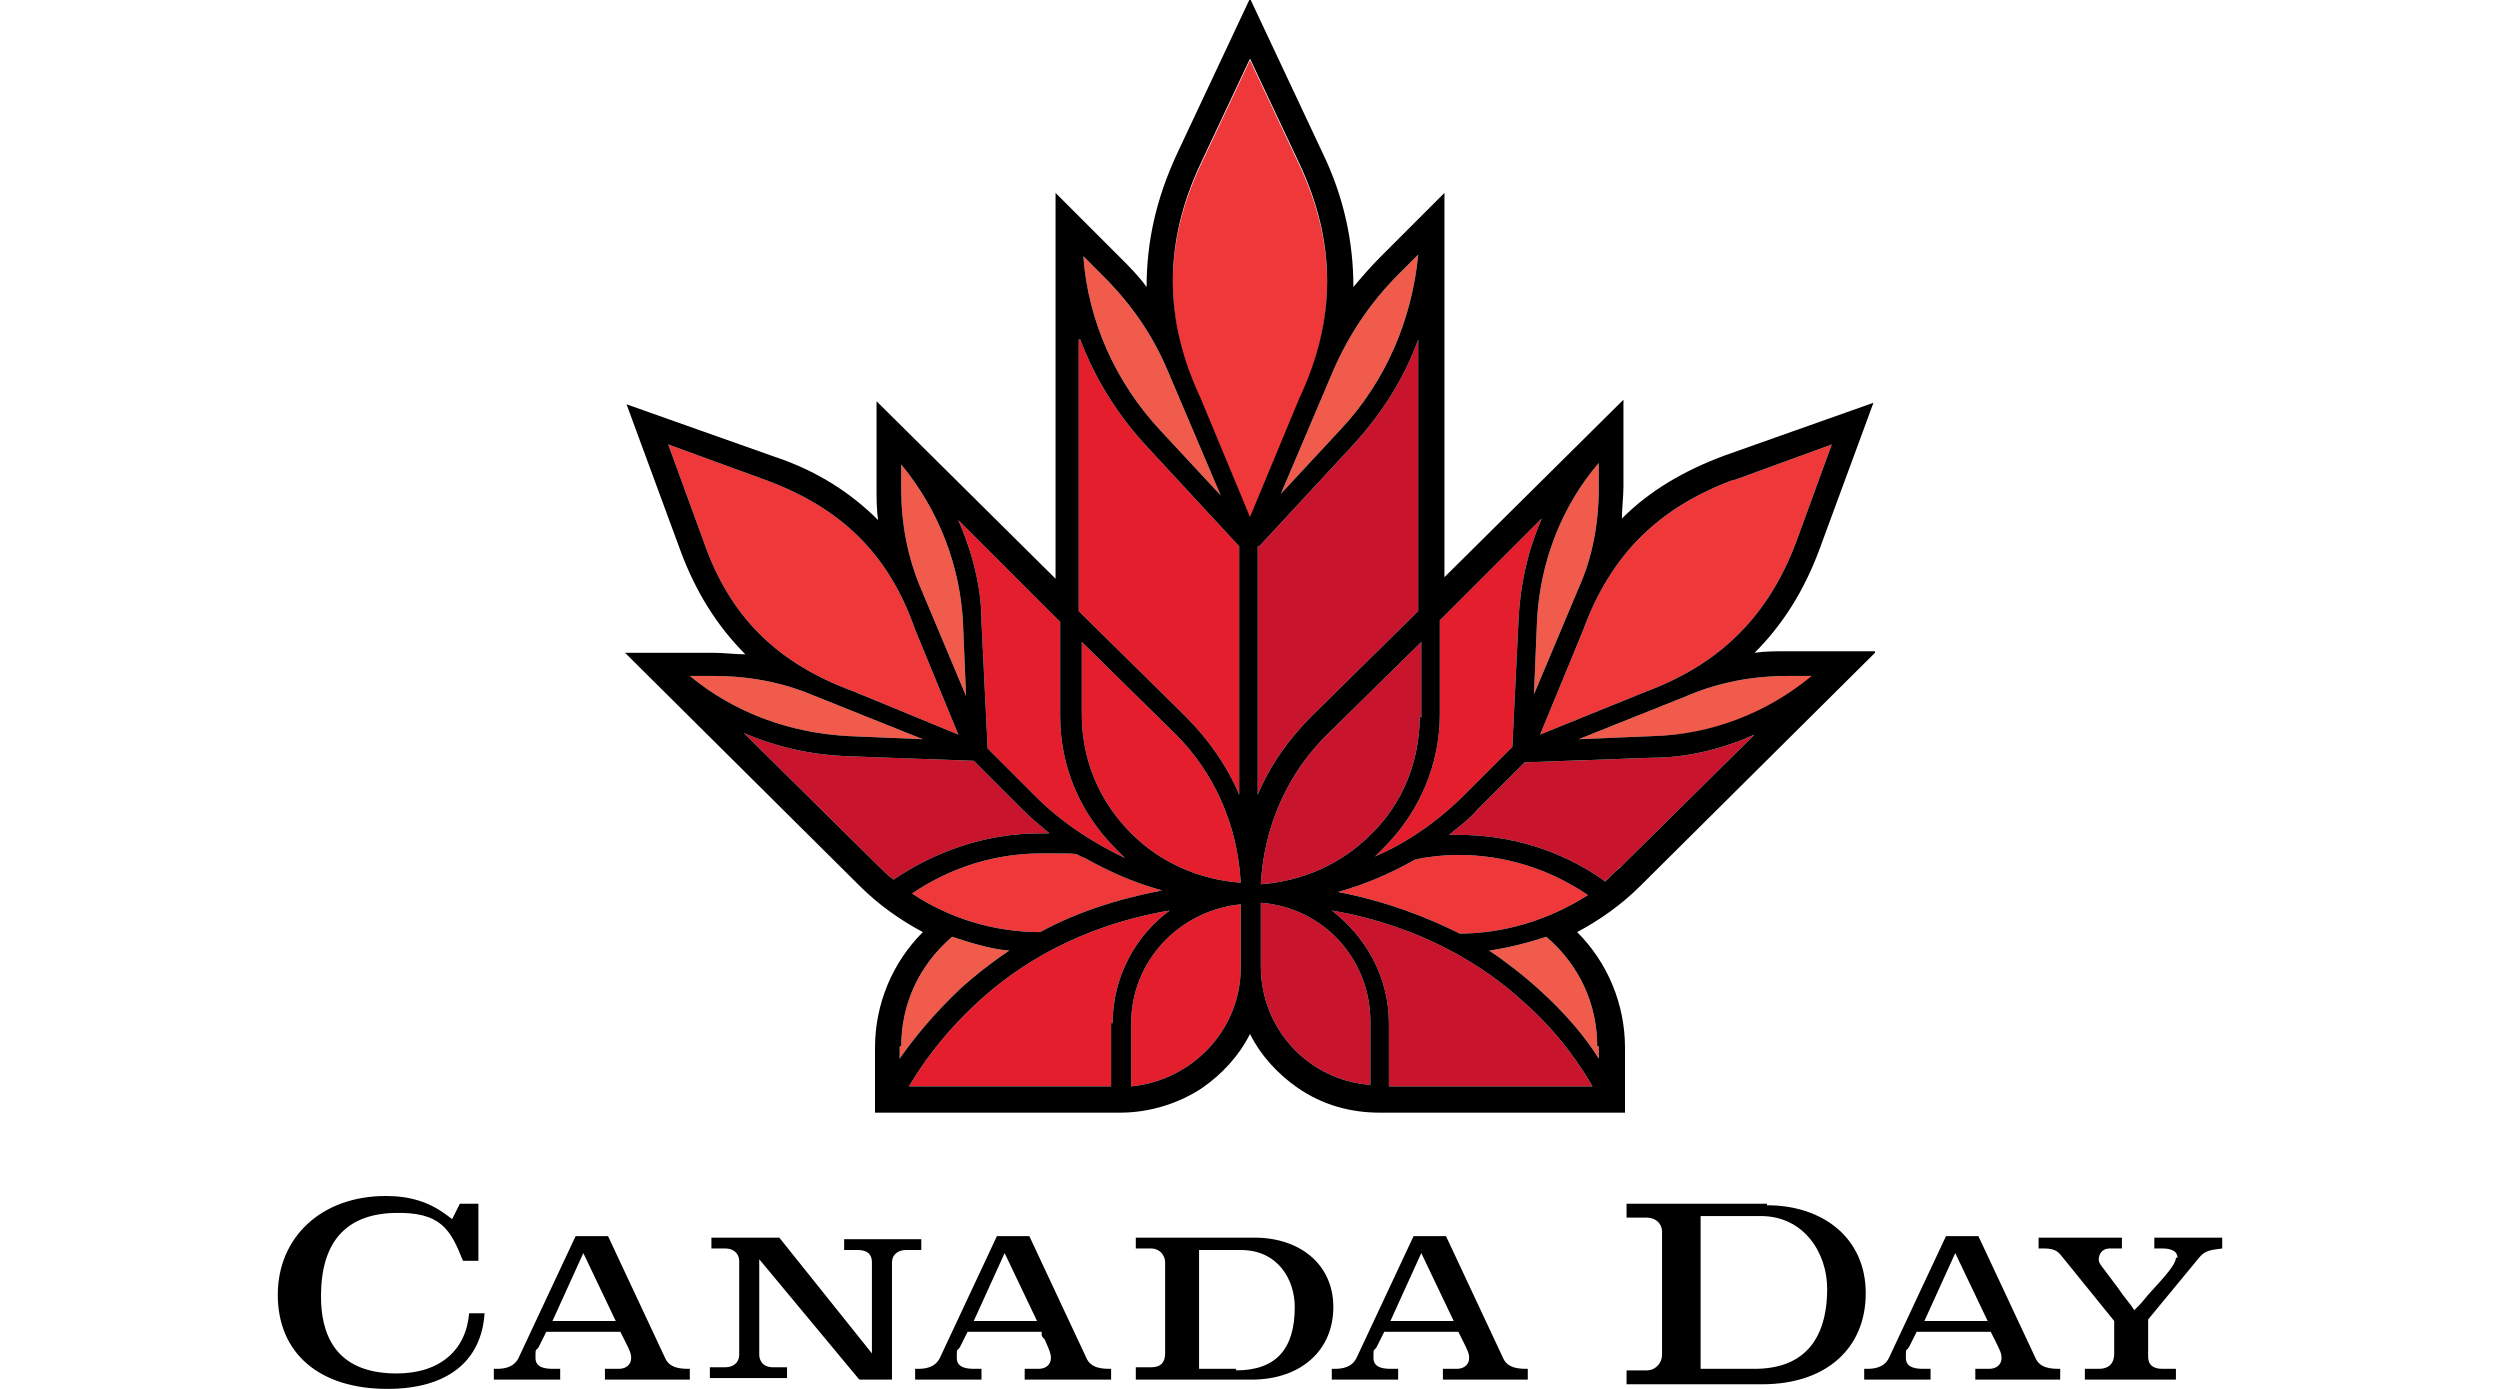 <?xml version="1.0" encoding="UTF-8"?>
<svg xmlns="http://www.w3.org/2000/svg" version="1.1" viewBox="0 0 162 90">
  <!-- Generator: Adobe Illustrator 29.4.0, SVG Export Plug-In . SVG Version: 2.1.0 Build 152)  -->
  <defs>
    <style>
      .st0 {
        fill: #fbe400;
      }

      .st1 {
        fill: #f15b4c;
      }

      .st2 {
        fill: #e41e2d;
      }

      .st3 {
        fill: #c8142d;
      }

      .st4 {
        fill: #ef383a;
      }
    </style>
  </defs>
  <g id="Fills">
    <g>
      <path class="st0" d="M81,57.9h0"/>
      <polyline class="st0" points="81 57.9 81 57.9 81 57.9"/>
      <path class="st0" d="M81,57.9h0"/>
      <line class="st0" x1="81" y1="57.9" x2="81" y2="57.9"/>
      <line class="st0" x1="81" y1="57.9" x2="81" y2="57.9"/>
      <line class="st0" x1="81" y1="57.9" x2="81" y2="57.9"/>
      <polyline class="st0" points="81 57.9 81 57.9 81 57.9"/>
      <line class="st0" x1="81" y1="57.9" x2="81" y2="57.9"/>
      <line class="st0" x1="81" y1="57.9" x2="81" y2="57.9"/>
      <polyline class="st0" points="81 57.9 81 57.9 81 57.9"/>
      <line class="st0" x1="81" y1="57.9" x2="81" y2="57.9"/>
    </g>
    <path class="st4" d="M112.4,31.1l6.3-2.3-2.3,6.3c-1.8,4.8-4.9,7.9-9.7,9.7l-6.9,2.8,2.8-6.8h0c1.8-4.9,4.9-7.9,9.7-9.7Z"/>
    <path class="st1" d="M103.6,31.6c0,2.3-.4,4.5-1.3,6.5l-2.9,6.9.2-4.8c.2-3.8,1.6-7.4,4-10.2v1.6Z"/>
    <path class="st2" d="M93.3,46.4v-6.2l6.6-6.6c-.9,2.1-1.4,4.3-1.5,6.6l-.4,8.2-3.1,3.1c-1.7,1.7-3.7,3.1-5.8,4,.2-.2.4-.4.6-.6,2.3-2.3,3.6-5.4,3.6-8.6Z"/>
    <path class="st3" d="M92,46.4c0,2.9-1.1,5.7-3.2,7.7-1.9,1.9-4.4,3-7.1,3.2.2-3.7,1.7-7.2,4.4-9.8l6-5.9v4.9Z"/>
    <path class="st1" d="M90.5,17.9l1.4-1.4c-.4,4.2-2.1,8.2-5,11.3l-3.9,4.2,3.4-8c1-2.3,2.4-4.4,4.2-6.2Z"/>
    <path class="st1" d="M71.5,17.9c1.8,1.8,3.2,3.8,4.2,6.2l3.4,8-3.9-4.2c-2.9-3.1-4.7-7.1-5-11.3l1.4,1.4Z"/>
    <path class="st2" d="M70,22c.9,2.4,2.3,4.7,4.1,6.7l6.2,6.7v16.1c-.8-1.9-2-3.6-3.5-5.1l-6.9-6.8v-17.6Z"/>
    <path class="st2" d="M70,41.5l6,5.9c2.7,2.6,4.2,6.1,4.4,9.8-2.7-.2-5.2-1.3-7.1-3.2-2.1-2.1-3.2-4.8-3.2-7.7v-4.9Z"/>
    <path class="st2" d="M68.7,40.2v6.2c0,3.3,1.3,6.3,3.6,8.6.2.2.4.4.6.6-2.1-1-4.1-2.3-5.8-4l-3.1-3.1-.4-8.2c0-2.3-.6-4.5-1.5-6.6l6.6,6.6Z"/>
    <path class="st1" d="M58.4,30.1c2.4,2.9,3.8,6.5,4,10.2l.2,4.8-2.9-6.9c-.9-2.1-1.3-4.3-1.3-6.5v-1.6Z"/>
    <path class="st4" d="M45.6,35.1l-2.3-6.3,6.3,2.3c4.9,1.8,8,4.8,9.7,9.7l2.8,6.8-6.8-2.8h0c-4.9-1.8-8-4.8-9.7-9.7Z"/>
    <path class="st1" d="M46.2,43.8c2.3,0,4.5.4,6.6,1.3l7,2.8-4.8-.2c-3.8-.2-7.4-1.5-10.3-3.9h1.6Z"/>
    <path class="st3" d="M56.9,56.1l-8.7-8.6c2.1.9,4.3,1.4,6.6,1.5l8.3.3,3.1,3.1c.6.6,1.2,1.1,1.8,1.6-.2,0-.4,0-.6,0-3.4,0-6.7,1.1-9.5,3-.4-.3-.7-.6-1.1-1Z"/>
    <path class="st4" d="M59.1,57.9c2.5-1.7,5.4-2.6,8.4-2.6s1.9,0,2.8.3c1.6.9,3.2,1.6,5,2.1-3.1.6-5.7,1.5-7.9,2.7-3,0-5.9-.9-8.3-2.5Z"/>
    <path class="st1" d="M58.4,67.8c0-2.8,1.2-5.3,3.3-7.1,1.2.4,2.5.8,3.7.9-1.2.8-2.2,1.6-3.1,2.4-1.8,1.7-3.1,3.3-4,4.6v-.8Z"/>
    <path class="st2" d="M72,66.3v4.1h-13.1c.7-1.2,2.1-3.3,4.5-5.5,2.5-2.3,6.5-4.9,12.4-5.9-2.2,1.6-3.7,4.3-3.7,7.3Z"/>
    <path class="st2" d="M80.4,62.7c0,4-3.1,7.3-7.1,7.7v-4.1c0-4,3.1-7.3,7.1-7.7v4.1Z"/>
    <path class="st4" d="M77.8,25.9h0c-2.4-5.1-2.4-10.1,0-15.2l3.2-6.8,3.2,6.8c2.4,5.1,2.4,10.1,0,15.2l-3.2,7.7-3.2-7.7Z"/>
    <path class="st3" d="M81.6,35.4l6.2-6.7c1.8-2,3.2-4.2,4.1-6.7v17.6l-6.9,6.8c-1.5,1.5-2.7,3.2-3.5,5.1v-16.1Z"/>
    <path class="st3" d="M88.8,70.3c-4-.3-7.1-3.6-7.1-7.7v-4.1c4,.3,7.1,3.6,7.1,7.7v4.1Z"/>
    <path class="st3" d="M90,70.4v-4.1c0-3-1.5-5.6-3.7-7.3,5.8,1,9.9,3.6,12.4,5.9,2.4,2.1,3.8,4.3,4.5,5.5h-13.1Z"/>
    <path class="st1" d="M103.6,67.8v.8c-.8-1.3-2.1-2.9-4-4.6-.9-.8-1.9-1.6-3.1-2.4,1.3-.2,2.5-.5,3.7-.9,2.1,1.8,3.3,4.3,3.3,7.1Z"/>
    <path class="st4" d="M94.6,60.5c-2.2-1.1-4.8-2.1-7.9-2.7,1.8-.5,3.4-1.2,5-2.1.9-.2,1.9-.3,2.8-.3,3,0,5.9.9,8.4,2.6-2.5,1.6-5.4,2.5-8.4,2.5Z"/>
    <path class="st3" d="M105.1,56.1c-.4.3-.7.7-1.1,1-2.8-2-6.1-3-9.5-3s-.4,0-.6,0c.6-.5,1.3-1,1.8-1.6l3.1-3.1,8.3-.3c2.3,0,4.6-.6,6.6-1.5l-8.7,8.6Z"/>
    <path class="st1" d="M107.1,47.7l-4.8.2,7-2.8c2.1-.9,4.3-1.3,6.6-1.3h1.6c-2.9,2.4-6.5,3.8-10.3,3.9Z"/>
  </g>
  <g id="Outlined_Lines">
    <g>
      <g>
        <path d="M114.5,78h-9.1v.9h1.3c.6,0,1,.4,1,.9v8c0,.5-.4,1-1,1h-1.3v.9h8.8c4.1,0,6.7-2.3,6.7-5.9s-2.8-5.7-6.4-5.7ZM113.6,88.7h-3.4v-9.9h3.9c2.8,0,4.3,2.4,4.3,4.7,0,3.4-1.6,5.2-4.7,5.2Z"/>
        <path d="M141,81.5c0,.4-.6,1.1-1.8,2.4,0,0-.4.5-.6.7l-.3.3-.2-.3c-.4-.5-.7-.9-.9-1.2-1.1-1.5-1.2-1.5-1.2-1.8s.2-.7.7-.7h.8v-.7h-5.4v.7h.3c.6,0,.9.1,1.2.5l3.4,4.2v2.1c0,.2,0,1-1,1h-.9v.7h5.9v-.7h-.8c-.3,0-1,0-1-.8v-2.4l3.3-4c.4-.5.8-.5,1.5-.6v-.7h-4.4v.7h.5c.2,0,1,0,1,.6Z"/>
      </g>
      <g>
        <path d="M39.3,89.4h5.4s0-.7,0-.7c-.5,0-1.3,0-1.6-.7h0s-3.7-7.9-3.7-7.9h-2.1s-3.7,7.9-3.7,7.9c-.3.6-.9.7-1.4.7h-.2s0,.7,0,.7h4.3s0-.7,0-.7h-.4c-.4,0-1.2,0-1.2-.7s0-.4.2-.7l.5-1h4.8s.3.6.3.6c.3.6.4.8.4,1.1,0,.4-.3.7-.8.7h-.9s0,.7,0,.7ZM39.9,85.6h-4.1s2-4.4,2-4.4l2.1,4.4Z"/>
        <path d="M55.7,89.4h2.1s0-7.6,0-7.6c0-.5.4-.8.9-.8h1s0-.7,0-.7h-5s0,.7,0,.7h.8c.3,0,1,0,1,.8v5.9s-6-7.5-6-7.5h-4.4s0,.7,0,.7h.9c.6,0,.9.4.9.8v6.1c0,.5-.4.8-.9.8h-1s0,.7,0,.7h5s0-.7,0-.7h-.9c-.8,0-.9-.6-.9-.8v-6.2s6.4,7.7,6.4,7.7Z"/>
        <path d="M66.6,89.4h5.4s0-.7,0-.7c-.5,0-1.3,0-1.6-.7h0s-3.7-7.9-3.7-7.9h-2.1s-3.7,7.9-3.7,7.9c-.3.6-.9.7-1.4.7h-.2s0,.7,0,.7h4.3s0-.7,0-.7h-.4c-.4,0-1.2,0-1.2-.7s0-.4.2-.7l.5-1h4.8s0,.2,0,.2c0,.1.1.2.2.3h0c.3.7.4.9.4,1.2,0,.4-.3.7-.8.7h-.9s0,.7,0,.7ZM67.2,85.6h-4.1s2-4.4,2-4.4l2.1,4.4Z"/>
        <path d="M73.6,89.4h7.5c3.2,0,5.3-1.9,5.3-4.7s-2.2-4.5-5.1-4.5h-7.7s0,.7,0,.7h1c.5,0,.9.4.9.9v5.9c0,.6-.3.9-.9.9h-1s0,.7,0,.7ZM80.1,88.7h-2.4s0-7.7,0-7.7h2.7c2.4,0,3.5,1.9,3.5,3.7,0,2.7-1.2,4.1-3.8,4.1Z"/>
        <path d="M93.6,89.4h5.4s0-.7,0-.7c-.5,0-1.3,0-1.6-.7h0s-3.7-7.9-3.7-7.9h-2.1s-3.7,7.9-3.7,7.9c-.3.6-.9.7-1.4.7h-.2s0,.7,0,.7h4.3s0-.7,0-.7h-.4c-.4,0-1.2,0-1.2-.7s0-.4.2-.7l.5-1h4.8s.3.6.3.6c.3.6.4.8.4,1.1,0,.4-.3.7-.8.7h-.9s0,.7,0,.7ZM94.2,85.6h-4.1s2-4.4,2-4.4l2.1,4.4Z"/>
        <path d="M30.8,78h-1s-.5,1-.5,1l-.4-.3c-1.1-.8-2.3-1.2-3.9-1.2-4.2,0-7,2.7-7,6.4,0,3.8,2.7,6.1,7.1,6.1,3.9,0,6.1-1.8,6.3-4.9h-1c-.2,2.4-1.9,3.9-4.7,3.9-4.1,0-4.9-2.7-4.9-5,0-3.5,1.6-5.3,4.7-5.4s3.7,1.1,4.5,3.1h1s0-3.7,0-3.7Z"/>
      </g>
      <path d="M128.1,89.4h5.4s0-.7,0-.7c-.5,0-1.3,0-1.6-.7h0s-3.7-7.9-3.7-7.9h-2.1s-3.7,7.9-3.7,7.9c-.3.6-.9.7-1.4.7h-.2s0,.7,0,.7h4.3s0-.7,0-.7h-.4c-.4,0-1.2,0-1.2-.7s0-.4.2-.7l.5-1h4.8s.3.6.3.6c.3.6.4.8.4,1.1,0,.4-.3.7-.8.7h-.9s0,.7,0,.7ZM128.8,85.6h-4.1s2-4.4,2-4.4l2.1,4.4Z"/>
    </g>
    <path d="M121.5,42.2h-5.7c-.7,0-1.4,0-2.1.1,1.8-1.8,3.2-4,4.2-6.7l3.5-9.5-9.6,3.4c-2.7,1-4.9,2.3-6.7,4.1,0-.7.1-1.4.1-2.1v-5.6s-11.6,11.5-11.6,11.5V12.5l-4.2,4.2c-.6.6-1.2,1.3-1.7,1.9,0-2.9-.6-5.8-2-8.7l-4.7-10-4.7,10c-1.4,3-2,5.8-2,8.7-.5-.7-1.1-1.3-1.7-1.9l-4.2-4.2v25l-11.6-11.5v5.6c0,.7,0,1.4.1,2.1-1.8-1.8-4-3.2-6.7-4.1l-9.6-3.4,3.5,9.5c1,2.7,2.4,4.9,4.2,6.7-.7,0-1.4-.1-2.1-.1h-5.7l15.2,15.1c1.2,1.2,2.6,2.2,4.1,3-2,2-3.1,4.7-3.1,7.5v4.2h15.9c1.9,0,3.8-.6,5.3-1.6,1.3-.9,2.4-2.1,3.1-3.5.7,1.4,1.8,2.6,3.1,3.5,1.6,1.1,3.4,1.6,5.3,1.6h15.9v-4.2c0-2.8-1.1-5.5-3.1-7.5,1.5-.8,2.9-1.8,4.1-3l15.2-15.1ZM115.8,43.8h1.6c-2.9,2.4-6.5,3.8-10.3,3.9l-4.8.2,7-2.8c2.1-.9,4.3-1.3,6.6-1.3ZM112.4,31.1l6.3-2.3-2.3,6.3c-1.8,4.8-4.9,7.9-9.7,9.7l-6.9,2.8,2.8-6.8h0c1.8-4.9,4.9-7.9,9.7-9.7ZM103.6,31.6c0,2.3-.4,4.5-1.3,6.5l-2.9,6.9.2-4.8c.2-3.8,1.6-7.4,4-10.2v1.6ZM93.3,40.2l6.6-6.6c-.9,2.1-1.4,4.3-1.5,6.6l-.4,8.2-3.1,3.1c-1.7,1.7-3.7,3.1-5.8,4,.2-.2.4-.4.6-.6,2.3-2.3,3.6-5.4,3.6-8.6v-6.2ZM92,46.4c0,2.9-1.1,5.7-3.2,7.7-1.9,1.9-4.4,3-7.1,3.2.2-3.7,1.7-7.2,4.4-9.8l6-5.9v4.9ZM90.5,17.9l1.4-1.4c-.4,4.2-2.1,8.2-5,11.3l-3.9,4.2,3.4-8c1-2.3,2.4-4.4,4.2-6.2ZM77.8,10.6l3.2-6.8,3.2,6.8c2.4,5.1,2.4,10.1,0,15.2l-3.2,7.7-3.2-7.7h0c-2.4-5.1-2.4-10.1,0-15.2ZM71.5,17.9c1.8,1.8,3.2,3.8,4.2,6.2l3.4,8-3.9-4.2c-2.9-3.1-4.7-7.1-5-11.3l1.4,1.4ZM70,22c.9,2.4,2.3,4.7,4.1,6.7l6.2,6.7v16.1c-.8-1.9-2-3.6-3.5-5.1l-6.9-6.8v-17.6ZM70,41.5l6,5.9c2.7,2.6,4.2,6.1,4.4,9.8-2.7-.2-5.2-1.3-7.1-3.2-2.1-2.1-3.2-4.8-3.2-7.7v-4.9ZM68.7,40.2v6.2c0,3.3,1.3,6.3,3.6,8.6.2.2.4.4.6.6-2.1-1-4.1-2.3-5.8-4l-3.1-3.1-.4-8.2c0-2.3-.6-4.5-1.5-6.6l6.6,6.6ZM58.4,30.1c2.4,2.9,3.8,6.5,4,10.2l.2,4.8-2.9-6.9c-.9-2.1-1.3-4.3-1.3-6.5v-1.6ZM45.6,35.1l-2.3-6.3,6.3,2.3c4.9,1.8,8,4.8,9.7,9.7l2.8,6.8-6.8-2.8h0c-4.9-1.8-8-4.8-9.7-9.7ZM46.2,43.8c2.3,0,4.5.4,6.6,1.3l7,2.8-4.8-.2c-3.8-.2-7.4-1.5-10.3-3.9h1.6ZM56.9,56.1l-8.7-8.6c2.1.9,4.3,1.4,6.6,1.5l8.3.3,3.1,3.1c.6.6,1.2,1.1,1.8,1.6-.2,0-.4,0-.6,0-3.4,0-6.7,1.1-9.5,3-.4-.3-.7-.6-1.1-1ZM59.1,57.9c2.5-1.7,5.4-2.6,8.4-2.6s1.9,0,2.8.3c1.6.9,3.2,1.6,5,2.1-3.1.6-5.7,1.5-7.9,2.7-3,0-5.9-.9-8.3-2.5ZM58.4,67.8c0-2.8,1.2-5.3,3.3-7.1,1.2.4,2.5.8,3.7.9-1.2.8-2.2,1.6-3.1,2.4-1.8,1.7-3.1,3.3-4,4.6v-.8ZM72,66.3v4.1h-13.1c.7-1.2,2.1-3.3,4.5-5.5,2.5-2.3,6.5-4.9,12.4-5.9-2.2,1.6-3.7,4.3-3.7,7.3ZM80.4,62.7c0,4-3.1,7.3-7.1,7.7v-4.1c0-4,3.1-7.3,7.1-7.7v4.1ZM81.6,35.4l6.2-6.7c1.8-2,3.2-4.2,4.1-6.7v17.6l-6.9,6.8c-1.5,1.5-2.7,3.2-3.5,5.1v-16.1ZM88.8,70.3c-4-.3-7.1-3.6-7.1-7.7v-4.1c4,.3,7.1,3.6,7.1,7.7v4.1ZM90,70.4v-4.1c0-3-1.5-5.6-3.7-7.3,5.8,1,9.9,3.6,12.4,5.9,2.4,2.1,3.8,4.3,4.5,5.5h-13.1ZM103.6,67.8v.8c-.8-1.3-2.1-2.9-4-4.6-.9-.8-1.9-1.6-3.1-2.4,1.3-.2,2.5-.5,3.7-.9,2.1,1.8,3.3,4.3,3.3,7.1ZM94.6,60.5c-2.2-1.1-4.8-2.1-7.9-2.7,1.8-.5,3.4-1.2,5-2.1.9-.2,1.9-.3,2.8-.3,3,0,5.9.9,8.4,2.6-2.5,1.6-5.4,2.5-8.4,2.5ZM104,57.1c-2.8-2-6.1-3-9.5-3s-.4,0-.6,0c.6-.5,1.3-1,1.8-1.6l3.1-3.1,8.3-.3c2.3,0,4.6-.6,6.6-1.5l-8.7,8.6c-.4.3-.7.7-1.1,1Z"/>
  </g>
</svg>